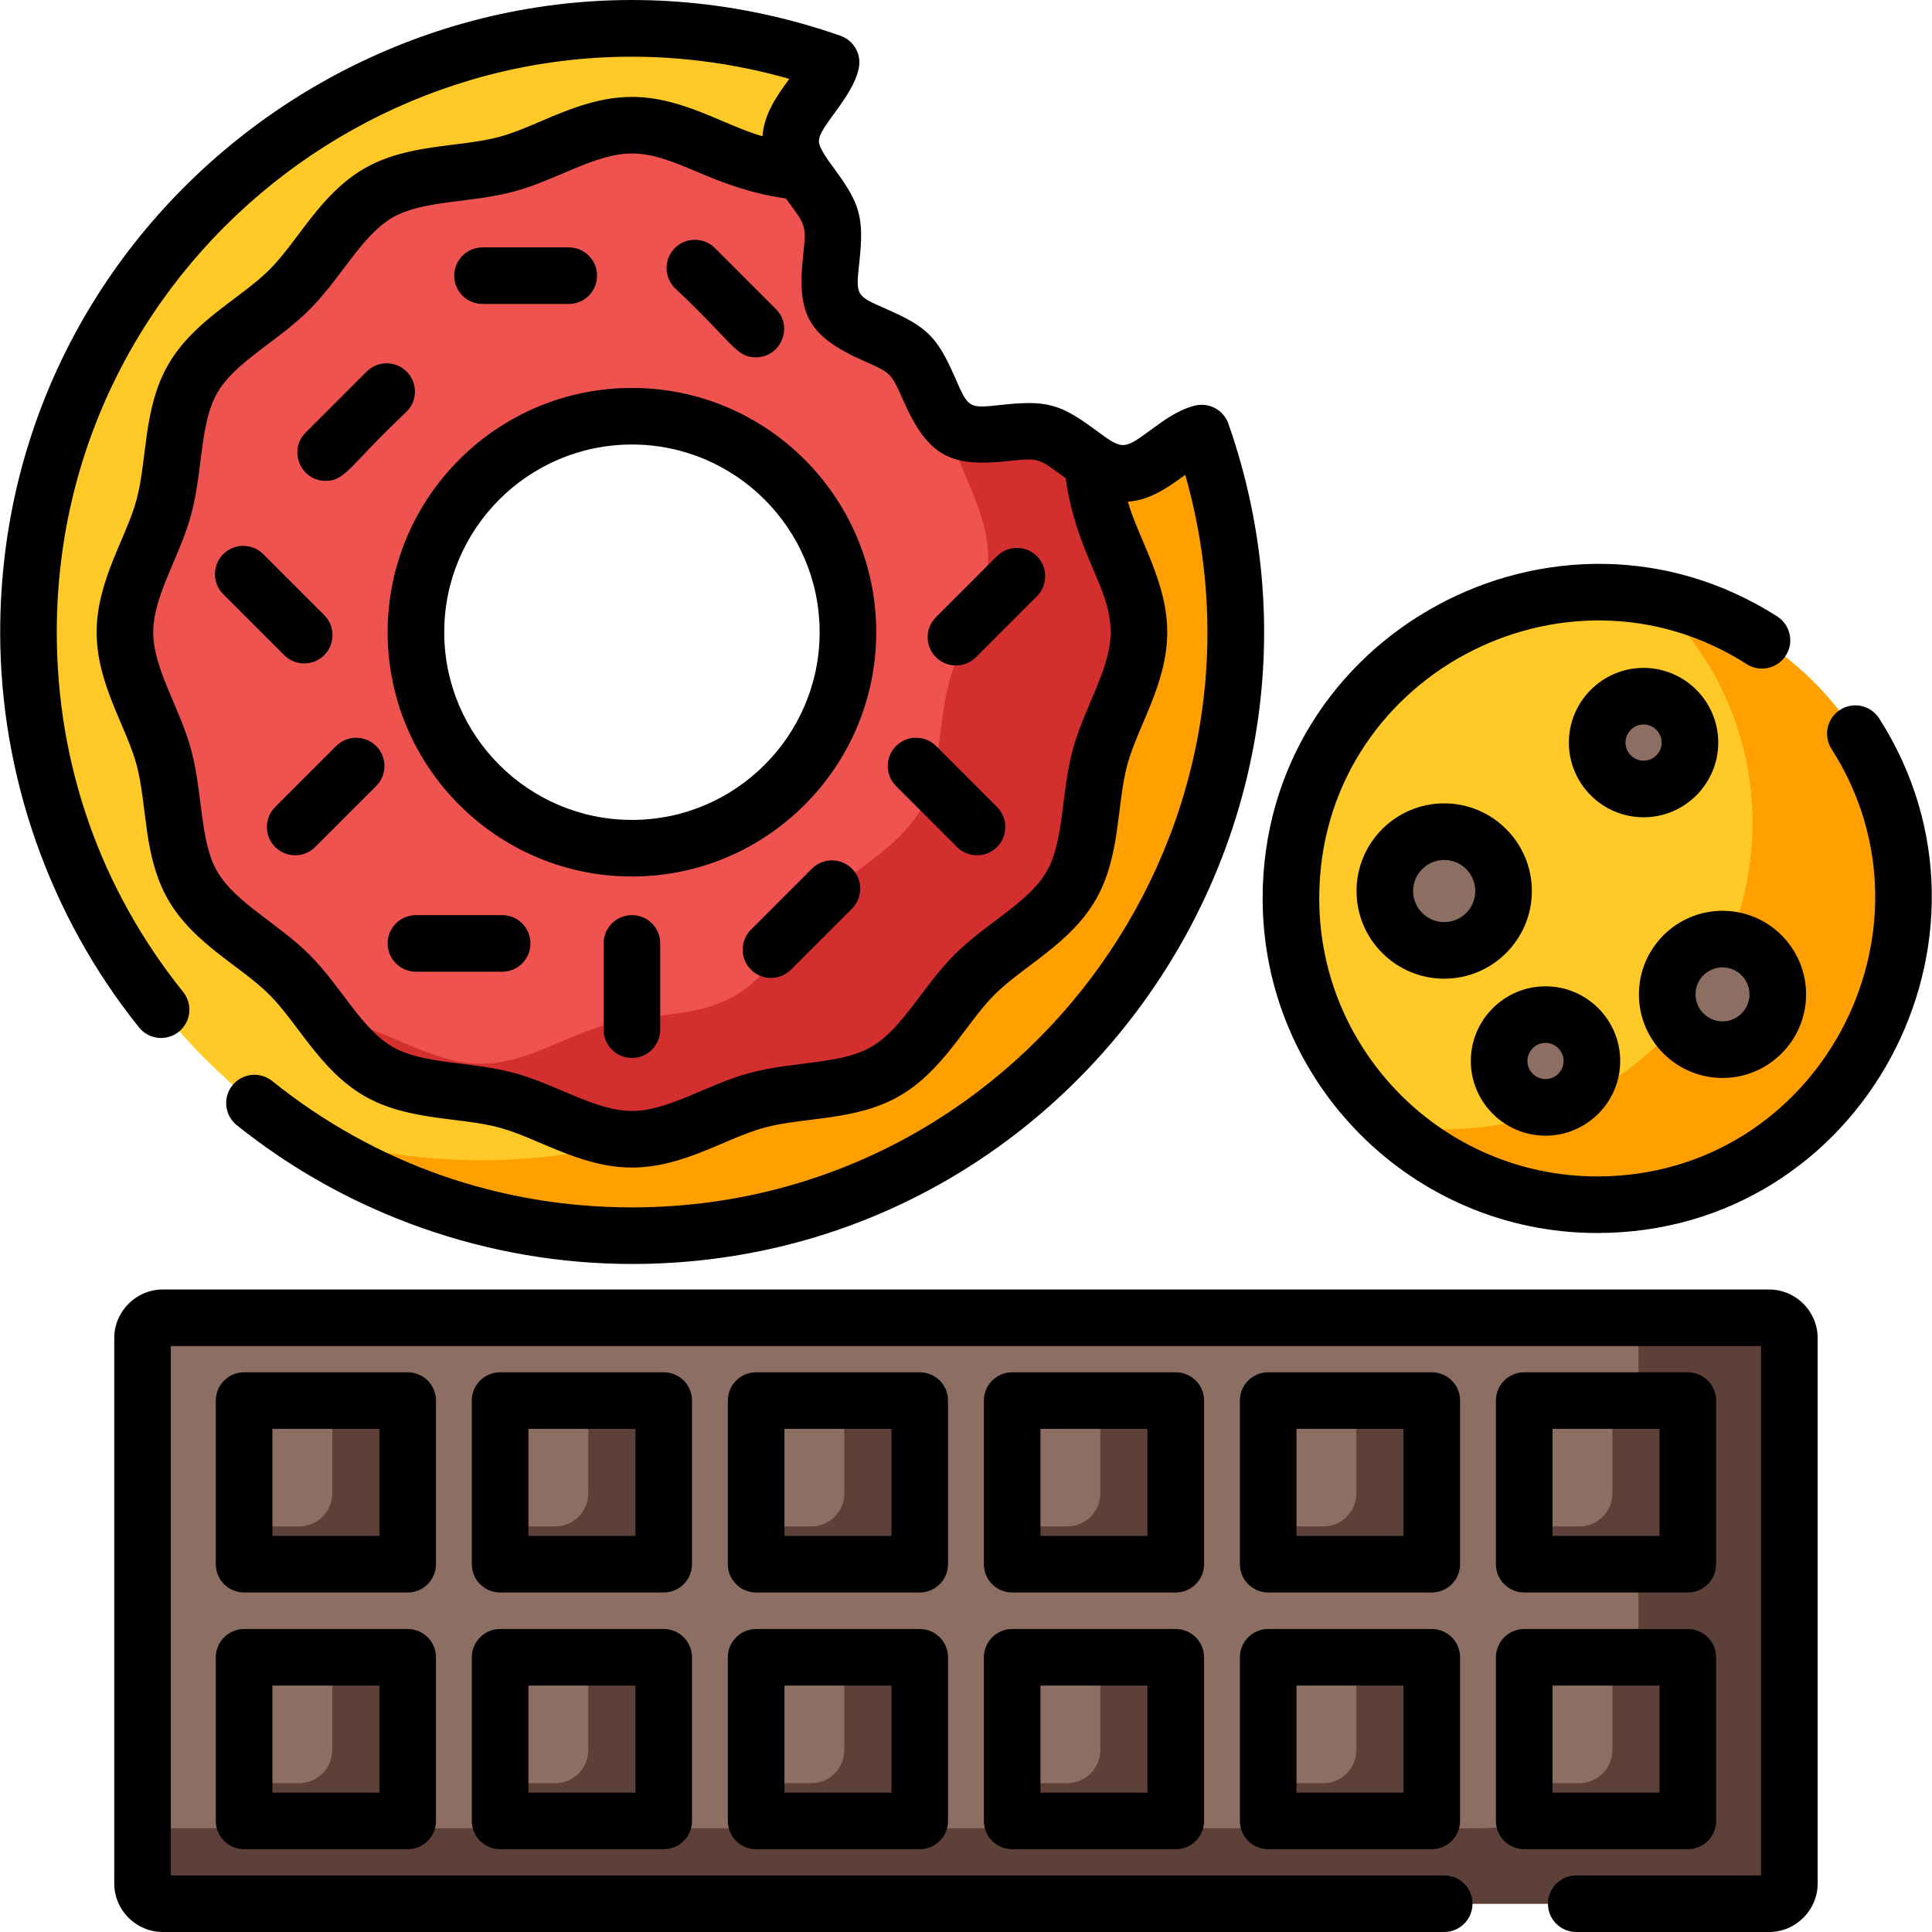 <?xml version="1.0" encoding="iso-8859-1"?>
<!-- Generator: Adobe Illustrator 21.0.0, SVG Export Plug-In . SVG Version: 6.00 Build 0)  -->
<svg xmlns="http://www.w3.org/2000/svg" xmlns:xlink="http://www.w3.org/1999/xlink" version="1.1" id="Capa_1" x="0px" y="0px" viewBox="0 0 512.123 512.123" style="enable-background:new 0 0 512.123 512.123;" xml:space="preserve" width="512" height="512">
<g>
	<circle style="fill:#FFCA28;" cx="423.371" cy="238.16" r="81.179"/>
	<path style="fill:#FFA000;" d="M438.267,158.369c16.152,14.838,26.282,36.129,26.282,59.791c0,44.834-36.345,81.179-81.179,81.179   c-5.091,0-10.065-0.491-14.896-1.388c14.452,13.276,33.725,21.388,54.896,21.388c44.834,0,81.179-36.345,81.179-81.179   C504.549,198.417,475.982,165.368,438.267,158.369z"/>
	<path style="fill:#FFCA28;" d="M318.463,114.811c-6.948,1.857-13.217,10.711-20.75,10.711c-7.534,0-13.803-8.854-20.751-10.712   c-7.189-1.922-17.035,2.555-23.329-1.086c-6.385-3.694-7.407-14.494-12.589-19.675c-5.181-5.182-15.981-6.204-19.675-12.589   c-3.642-6.294,0.835-16.14-1.086-23.329c-1.857-6.948-10.711-13.217-10.711-20.751c0-7.534,8.854-13.803,10.712-20.751   c0.007-0.026,0.01-0.053,0.017-0.079c-16.529-5.777-34.29-8.928-52.789-8.928C79.166,7.623,7.549,79.24,7.549,167.584   S79.166,327.544,167.51,327.544c88.344,0,159.961-71.617,159.961-159.961c0-18.5-3.151-36.261-8.928-52.789   C318.517,114.801,318.489,114.804,318.463,114.811z M167.51,224.837c-31.62,0-57.254-25.633-57.254-57.254   s25.633-57.254,57.254-57.254s57.254,25.633,57.254,57.254S199.13,224.837,167.51,224.837z"/>
	<path style="fill:#FFA000;" d="M318.543,114.795c-0.026,0.007-0.054,0.01-0.08,0.017c-6.948,1.857-13.217,10.711-20.75,10.711   c-4.571,0-8.677-3.259-12.751-6.237c1.643,9.185,2.51,18.64,2.51,28.298c0,88.344-71.617,159.961-159.961,159.961   c-17.735,0-34.793-2.892-50.736-8.22c25.783,17.792,57.04,28.22,90.736,28.22c88.344,0,159.961-71.617,159.961-159.961   C327.471,149.084,324.319,131.323,318.543,114.795z"/>
	<path style="fill:#EF5350;" d="M289.483,122.499c-4.219-2.749-8.242-6.544-12.521-7.688c-7.189-1.922-17.035,2.555-23.329-1.086   c-6.385-3.694-7.407-14.494-12.589-19.675c-5.181-5.182-15.981-6.204-19.675-12.589c-3.642-6.294,0.835-16.14-1.086-23.329   c-1.144-4.28-4.939-8.302-7.688-12.521c-4.017-0.508-8.027-1.06-11.842-2.079c-10.85-2.9-21.479-10.344-33.243-10.344   s-22.393,7.444-33.243,10.344c-11.226,3.001-24.137,1.956-33.966,7.642c-9.971,5.769-15.489,17.528-23.581,25.62   s-19.851,13.61-25.62,23.581c-5.687,9.829-4.642,22.74-7.643,33.967c-2.9,10.85-10.344,21.479-10.344,33.243   c0,11.764,7.444,22.393,10.344,33.243c3.001,11.226,1.956,24.137,7.643,33.966c5.769,9.971,17.528,15.489,25.619,23.581   c8.092,8.092,13.61,19.851,23.581,25.62c9.829,5.687,22.74,4.642,33.967,7.643c10.85,2.9,21.479,10.344,33.243,10.344   s22.393-7.444,33.243-10.344c11.226-3.001,24.137-1.956,33.966-7.642c9.971-5.769,15.489-17.528,23.581-25.62   c8.092-8.092,19.851-13.61,25.62-23.581c5.687-9.829,4.642-22.74,7.643-33.967c2.9-10.85,10.344-21.479,10.344-33.243   c0-11.764-7.444-22.393-10.344-33.243C290.543,130.526,289.991,126.516,289.483,122.499z M167.51,224.837   c-31.62,0-57.254-25.633-57.254-57.254s25.633-57.254,57.254-57.254s57.254,25.633,57.254,57.254S199.13,224.837,167.51,224.837z"/>
	<path style="fill:#D32F2F;" d="M291.562,134.341c-1.02-3.815-1.571-7.825-2.079-11.841c-4.219-2.749-8.242-6.544-12.521-7.688   c-7.189-1.922-17.035,2.555-23.329-1.086c-1.062-0.614-1.965-1.438-2.774-2.387c0.209,1.012,0.439,2.014,0.704,3.003   c2.9,10.85,10.344,21.479,10.344,33.243c0,11.764-7.444,22.393-10.344,33.243c-3,11.226-1.956,24.138-7.643,33.967   c-5.769,9.971-17.528,15.489-25.62,23.581c-8.092,8.092-13.61,19.851-23.581,25.619c-9.829,5.687-22.74,4.642-33.966,7.642   c-10.85,2.9-21.479,10.344-33.243,10.344s-22.393-7.444-33.243-10.344c-2.589-0.692-5.269-1.165-7.978-1.558   c4.092,5.392,8.328,10.627,14.011,13.916c9.829,5.687,22.74,4.642,33.967,7.643c10.85,2.9,21.479,10.344,33.243,10.344   s22.393-7.444,33.243-10.344c11.226-3.001,24.137-1.956,33.966-7.642c9.971-5.769,15.489-17.528,23.581-25.62   c8.092-8.092,19.851-13.61,25.62-23.581c5.687-9.829,4.642-22.74,7.643-33.967c2.9-10.85,10.344-21.479,10.344-33.243   C301.907,155.819,294.462,145.191,291.562,134.341z"/>
	<circle style="fill:#8D6E63;" cx="435.666" cy="196.841" r="12.296"/>
	<circle style="fill:#8D6E63;" cx="382.82" cy="236.188" r="15.739"/>
	<circle style="fill:#8D6E63;" cx="409.674" cy="281.241" r="12.296"/>
	<circle style="fill:#8D6E63;" cx="456.591" cy="263.584" r="14.657"/>
	<path style="fill:#8D6E63;" d="M468.919,504.623H43.18c-2.98,0-5.396-2.416-5.396-5.396v-144.52c0-2.98,2.416-5.396,5.396-5.396   h425.738c2.98,0,5.396,2.416,5.396,5.396v144.52C474.315,502.207,471.899,504.623,468.919,504.623z"/>
	<path style="fill:#5D4037;" d="M468.919,349.311h-34.604v93.93c0,22.855-18.528,41.383-41.383,41.383H37.784v14.604   c0,2.98,2.416,5.396,5.396,5.396h425.738c2.98,0,5.396-2.416,5.396-5.396V354.707C474.315,351.727,471.899,349.311,468.919,349.311   z"/>
	<path style="fill:#8D6E63;" d="M108.068,414.624H64.701v-43.366h43.366V414.624z M108.068,439.31H64.701v43.366h43.366V439.31z    M175.934,371.258h-43.366v43.366h43.366V371.258z M175.934,439.31h-43.366v43.366h43.366V439.31z M243.8,371.258h-43.366v43.366   H243.8V371.258z M243.8,439.31h-43.366v43.366H243.8V439.31z M311.666,371.258h-43.366v43.366h43.366V371.258z M311.666,439.31   h-43.366v43.366h43.366V439.31z M379.531,371.258h-43.366v43.366h43.366V371.258z M379.531,439.31h-43.366v43.366h43.366V439.31z    M447.397,371.258h-43.366v43.366h43.366V371.258z M447.397,439.31h-43.366v43.366h43.366V439.31z"/>
	<g>
		<path style="fill:#5D4037;" d="M147.17,404.624h-14.602v10h43.366v-43.366h-20v24.602    C155.934,400.7,152.01,404.624,147.17,404.624z"/>
		<path style="fill:#5D4037;" d="M215.036,404.624h-14.602v10H243.8v-43.366h-20v24.602    C223.8,400.7,219.876,404.624,215.036,404.624z"/>
		<path style="fill:#5D4037;" d="M215.036,472.676h-14.602v10H243.8v-43.366h-20v24.602    C223.8,468.752,219.876,472.676,215.036,472.676z"/>
		<path style="fill:#5D4037;" d="M147.17,472.676h-14.602v10h43.366v-43.366h-20v24.602    C155.934,468.752,152.01,472.676,147.17,472.676z"/>
		<path style="fill:#5D4037;" d="M79.304,472.676H64.701v10h43.366v-43.366h-20v24.602    C88.068,468.752,84.144,472.676,79.304,472.676z"/>
		<path style="fill:#5D4037;" d="M79.304,404.624H64.701v10h43.366v-43.366h-20v24.602C88.068,400.7,84.144,404.624,79.304,404.624z    "/>
		<path style="fill:#5D4037;" d="M282.901,472.676h-14.602v10h43.366v-43.366h-20v24.602    C291.666,468.752,287.742,472.676,282.901,472.676z"/>
		<path style="fill:#5D4037;" d="M418.633,472.676h-14.603v10h43.367v-43.366h-20v24.602    C427.398,468.752,423.474,472.676,418.633,472.676z"/>
		<path style="fill:#5D4037;" d="M427.398,371.258v24.602c0,4.84-3.924,8.764-8.764,8.764h-14.603v10h43.367v-43.366H427.398z"/>
		<path style="fill:#5D4037;" d="M282.901,404.624h-14.602v10h43.366v-43.366h-20v24.602    C291.666,400.7,287.742,404.624,282.901,404.624z"/>
		<path style="fill:#5D4037;" d="M350.767,404.624h-14.602v10h43.366v-43.366h-20v24.602    C359.532,400.7,355.608,404.624,350.767,404.624z"/>
		<path style="fill:#5D4037;" d="M350.767,472.676h-14.602v10h43.366v-43.366h-20v24.602    C359.532,468.752,355.608,472.676,350.767,472.676z"/>
	</g>
	<g>
		<path d="M167.51,102.83c-35.705,0-64.754,29.049-64.754,64.754s29.049,64.753,64.754,64.753s64.754-29.048,64.754-64.753    S203.215,102.83,167.51,102.83z M167.51,217.337c-27.435,0-49.754-22.319-49.754-49.753c0-27.435,22.319-49.754,49.754-49.754    s49.754,22.319,49.754,49.754C217.264,195.018,194.945,217.337,167.51,217.337z"/>
		<path d="M47.396,273.492c3.229-2.593,3.746-7.313,1.153-10.544c-21.916-27.302-33.5-60.278-33.5-95.364    c0-100.957,96.921-174.32,194.186-146.672c-3.458,4.661-6.692,9.38-7.118,15.21c-10.094-2.875-21.234-10.434-34.607-10.434    c-13.698,0-24.955,7.863-35.18,10.599c-10.722,2.864-24.258,1.727-35.785,8.396c-11.677,6.757-17.45,19.132-25.129,26.808    c-7.666,7.668-20.058,13.462-26.809,25.129c-6.669,11.529-5.539,25.092-8.396,35.786c-2.711,10.134-10.599,21.542-10.599,35.18    c0,13.696,7.863,24.955,10.599,35.179c2.866,10.728,1.718,24.241,8.396,35.786c6.747,11.662,19.15,17.468,26.808,25.128    c7.668,7.666,13.462,20.058,25.129,26.809c11.519,6.663,25.102,5.544,35.786,8.396c10.131,2.71,21.551,10.6,35.18,10.6    c13.696,0,24.982-7.873,35.179-10.599c10.702-2.86,24.27-1.733,35.786-8.396c11.677-6.757,17.456-19.138,25.128-26.808    c7.666-7.668,20.058-13.462,26.809-25.129c6.669-11.529,5.539-25.092,8.396-35.786c2.712-10.137,10.6-21.542,10.6-35.179    c0-13.35-7.588-24.604-10.435-34.608c6.091-0.445,10.671-3.856,15.209-7.117c27.616,97.159-45.569,194.186-146.671,194.186    c-35.087,0-68.063-11.584-95.365-33.5c-3.23-2.593-7.951-2.075-10.544,1.153c-2.593,3.23-2.076,7.951,1.153,10.544    c29.565,23.732,66.769,36.803,104.756,36.803c115.236,0,196.046-114.172,158.112-222.724c-1.267-3.625-5.129-5.818-9.095-4.755    c-4.382,1.171-8.071,3.884-11.326,6.277c-7.603,5.588-7.615,5.416-14.98-0.001c-9.176-6.75-12.811-7.817-24.604-6.54    c-8.992,0.969-8.844,1.01-12.486-7.282c-4.695-10.692-7.367-13.363-18.058-18.058c-8.279-3.635-8.255-3.463-7.282-12.486    c1.28-11.845,0.191-15.451-6.541-24.605c-1.959-2.665-4.18-5.685-4.18-7.489c0-3.813,8.943-11.52,10.559-19.242    c0.8-3.68-1.265-7.413-4.855-8.668c-108.73-38-222.725,43.125-222.725,158.113c0,37.986,13.07,75.189,36.803,104.755    C39.444,275.568,44.165,276.085,47.396,273.492z M229.042,95.695c7.126,3.13,7.228,3.238,10.355,10.355    c6.624,15.08,12.68,17.794,27.83,16.164c8.515-0.914,8.006-0.717,15.257,4.552c2.844,20.213,11.922,28.815,11.922,40.817    c0,9.754-7.05,19.933-10.09,31.306c-3.085,11.537-2.232,24.098-6.89,32.147c-4.755,8.221-16.001,13.602-24.432,22.033    c-8.432,8.432-13.806,19.672-22.032,24.432c-8.075,4.671-20.506,3.776-32.147,6.889c-11.387,3.044-21.541,10.09-31.306,10.09    c-9.755,0-19.941-7.05-31.307-10.091c-11.539-3.083-24.097-2.231-32.147-6.889c-8.221-4.755-13.605-16.005-22.034-24.432    c-8.274-8.274-19.699-13.856-24.43-22.032c-4.669-8.069-3.776-20.506-6.89-32.147c-3.033-11.347-10.089-21.548-10.089-31.306    c0-9.749,7.064-19.981,10.089-31.307c3.085-11.537,2.232-24.098,6.89-32.147c4.755-8.221,16.001-13.602,24.432-22.033    c8.413-8.416,13.818-19.678,22.033-24.432c8.069-4.668,20.505-3.776,32.146-6.889c11.356-3.033,21.541-10.089,31.307-10.089    c11.678,0,21.16,9.154,40.817,11.921c5.26,7.234,5.47,6.755,4.551,15.257C211.239,83.046,213.995,89.089,229.042,95.695z"/>
		<path d="M127.907,80.576h22.856c4.143,0,7.5-3.357,7.5-7.5s-3.357-7.5-7.5-7.5h-22.856c-4.143,0-7.5,3.357-7.5,7.5    S123.764,80.576,127.907,80.576z"/>
		<path d="M200.355,94.719c6.621,0,10.042-8.066,5.303-12.804l-16.163-16.162c-2.928-2.928-7.677-2.929-10.606,0.001    c-2.929,2.929-2.929,7.678,0.001,10.606C194.413,90.941,195.046,94.719,200.355,94.719z"/>
		<path d="M133.113,242.576h-22.856c-4.143,0-7.5,3.357-7.5,7.5s3.357,7.5,7.5,7.5h22.856c4.143,0,7.5-3.357,7.5-7.5    S137.255,242.576,133.113,242.576z"/>
		<path d="M167.51,242.576c-4.143,0-7.5,3.357-7.5,7.5v22.857c0,4.143,3.357,7.5,7.5,7.5s7.5-3.357,7.5-7.5v-22.857    C175.01,245.934,171.653,242.576,167.51,242.576z"/>
		<path d="M89.104,197.753l-16.163,16.162c-2.93,2.929-2.93,7.678-0.001,10.606c2.928,2.928,7.677,2.931,10.606,0.001L99.71,208.36    c2.93-2.929,2.93-7.678,0.001-10.606S92.033,194.824,89.104,197.753z"/>
		<path d="M215.219,230.26l-16.162,16.163c-2.929,2.929-2.929,7.678,0.001,10.606c2.928,2.928,7.677,2.929,10.606-0.001    l16.162-16.163c2.929-2.929,2.929-7.678-0.001-10.606C222.898,227.331,218.149,227.33,215.219,230.26z"/>
		<path d="M86.326,127.47c5.343,0,6.511-4.312,21.466-18.358c2.929-2.93,2.929-7.678,0-10.607c-2.93-2.928-7.678-2.928-10.607,0    l-16.162,16.162C76.283,119.407,79.704,127.47,86.326,127.47z"/>
		<path d="M85.944,173.662c2.929-2.93,2.929-7.678,0-10.607l-16.162-16.162c-2.93-2.928-7.678-2.928-10.607,0    c-2.929,2.93-2.929,7.678,0,10.607l16.162,16.162C78.267,176.591,83.014,176.59,85.944,173.662z"/>
		<path d="M258.699,174.205l16.162-16.162c2.929-2.93,2.929-7.678,0-10.607c-2.93-2.928-7.678-2.928-10.607,0l-16.162,16.162    c-2.929,2.93-2.929,7.678,0,10.607C251.022,177.134,255.769,177.133,258.699,174.205z"/>
		<path d="M253.682,224.523c2.931,2.929,7.678,2.928,10.607,0c2.929-2.93,2.929-7.678,0-10.607l-16.162-16.162    c-2.93-2.928-7.678-2.928-10.607,0c-2.929,2.93-2.929,7.678,0,10.607L253.682,224.523z"/>
		<path d="M498.122,190.433c-2.231-3.489-6.871-4.508-10.359-2.275c-3.489,2.231-4.508,6.87-2.275,10.359    c30.93,48.347-3.572,113.322-62.116,113.322c-40.627,0-73.679-33.052-73.679-73.679c0-58.547,64.975-93.041,113.323-62.116    c3.486,2.231,8.127,1.214,10.359-2.277c2.231-3.489,1.212-8.127-2.277-10.359c-58.21-37.233-136.405,4.291-136.405,74.753    c0,48.897,39.781,88.679,88.679,88.679C493.81,326.839,535.374,248.667,498.122,190.433z"/>
		<path d="M455.462,196.841c0-10.915-8.881-19.796-19.796-19.796s-19.796,8.881-19.796,19.796s8.881,19.796,19.796,19.796    S455.462,207.756,455.462,196.841z M430.871,196.841c0-2.645,2.151-4.796,4.796-4.796s4.796,2.151,4.796,4.796    s-2.151,4.796-4.796,4.796S430.871,199.485,430.871,196.841z"/>
		<path d="M406.058,236.189c0-12.814-10.425-23.239-23.238-23.239c-12.814,0-23.239,10.425-23.239,23.239    c0,12.813,10.425,23.238,23.239,23.238C395.633,259.427,406.058,249.002,406.058,236.189z M382.82,244.427    c-4.543,0-8.239-3.695-8.239-8.238s3.696-8.239,8.239-8.239s8.238,3.696,8.238,8.239S387.363,244.427,382.82,244.427z"/>
		<path d="M409.674,301.036c10.915,0,19.795-8.88,19.795-19.795s-8.88-19.796-19.795-19.796s-19.796,8.881-19.796,19.796    S398.759,301.036,409.674,301.036z M409.674,276.445c2.644,0,4.795,2.151,4.795,4.796c0,2.644-2.151,4.795-4.795,4.795    c-2.645,0-4.796-2.151-4.796-4.795C404.878,278.597,407.03,276.445,409.674,276.445z"/>
		<path d="M456.591,285.741c12.217,0,22.156-9.939,22.156-22.157c0-12.218-9.939-22.157-22.156-22.157    c-12.218,0-22.157,9.939-22.157,22.157C434.434,275.802,444.374,285.741,456.591,285.741z M456.591,256.427    c3.946,0,7.156,3.211,7.156,7.157s-3.21,7.157-7.156,7.157s-7.157-3.211-7.157-7.157S452.645,256.427,456.591,256.427z"/>
		<path d="M468.919,341.811H43.18c-7.111,0-12.896,5.785-12.896,12.896v144.52c0,7.111,5.785,12.897,12.896,12.897h339.64    c4.143,0,7.5-3.357,7.5-7.5s-3.357-7.5-7.5-7.5H45.284V356.811h421.531v140.313H417.82c-4.143,0-7.5,3.357-7.5,7.5    s3.357,7.5,7.5,7.5h51.099c7.111,0,12.896-5.785,12.896-12.897v-144.52C481.815,347.596,476.03,341.811,468.919,341.811z"/>
		<path d="M115.568,371.258c0-4.143-3.357-7.5-7.5-7.5H64.702c-4.143,0-7.5,3.357-7.5,7.5v43.366c0,4.143,3.357,7.5,7.5,7.5h43.366    c4.143,0,7.5-3.357,7.5-7.5V371.258z M100.568,407.124H72.202v-28.366h28.366V407.124z"/>
		<path d="M108.068,431.81H64.702c-4.143,0-7.5,3.357-7.5,7.5v43.366c0,4.143,3.357,7.5,7.5,7.5h43.366c4.143,0,7.5-3.357,7.5-7.5    V439.31C115.568,435.167,112.211,431.81,108.068,431.81z M100.568,475.176H72.202V446.81h28.366V475.176z"/>
		<path d="M183.434,371.258c0-4.143-3.357-7.5-7.5-7.5h-43.367c-4.143,0-7.5,3.357-7.5,7.5v43.366c0,4.143,3.357,7.5,7.5,7.5h43.367    c4.143,0,7.5-3.357,7.5-7.5V371.258z M168.434,407.124h-28.367v-28.366h28.367V407.124z"/>
		<path d="M175.934,431.81h-43.367c-4.143,0-7.5,3.357-7.5,7.5v43.366c0,4.143,3.357,7.5,7.5,7.5h43.367c4.143,0,7.5-3.357,7.5-7.5    V439.31C183.434,435.167,180.077,431.81,175.934,431.81z M168.434,475.176h-28.367V446.81h28.367V475.176z"/>
		<path d="M251.299,371.258c0-4.143-3.357-7.5-7.5-7.5h-43.366c-4.143,0-7.5,3.357-7.5,7.5v43.366c0,4.143,3.357,7.5,7.5,7.5h43.366    c4.143,0,7.5-3.357,7.5-7.5V371.258z M236.299,407.124h-28.366v-28.366h28.366V407.124z"/>
		<path d="M243.799,431.81h-43.366c-4.143,0-7.5,3.357-7.5,7.5v43.366c0,4.143,3.357,7.5,7.5,7.5h43.366c4.143,0,7.5-3.357,7.5-7.5    V439.31C251.299,435.167,247.942,431.81,243.799,431.81z M236.299,475.176h-28.366V446.81h28.366V475.176z"/>
		<path d="M319.166,371.258c0-4.143-3.357-7.5-7.5-7.5h-43.366c-4.143,0-7.5,3.357-7.5,7.5v43.366c0,4.143,3.357,7.5,7.5,7.5h43.366    c4.143,0,7.5-3.357,7.5-7.5V371.258z M304.166,407.124h-28.366v-28.366h28.366V407.124z"/>
		<path d="M311.666,431.81h-43.366c-4.143,0-7.5,3.357-7.5,7.5v43.366c0,4.143,3.357,7.5,7.5,7.5h43.366c4.143,0,7.5-3.357,7.5-7.5    V439.31C319.166,435.167,315.808,431.81,311.666,431.81z M304.166,475.176h-28.366V446.81h28.366V475.176z"/>
		<path d="M387.032,371.258c0-4.143-3.357-7.5-7.5-7.5h-43.367c-4.143,0-7.5,3.357-7.5,7.5v43.366c0,4.143,3.357,7.5,7.5,7.5h43.367    c4.143,0,7.5-3.357,7.5-7.5V371.258z M372.032,407.124h-28.367v-28.366h28.367V407.124z"/>
		<path d="M379.532,431.81h-43.367c-4.143,0-7.5,3.357-7.5,7.5v43.366c0,4.143,3.357,7.5,7.5,7.5h43.367c4.143,0,7.5-3.357,7.5-7.5    V439.31C387.032,435.167,383.674,431.81,379.532,431.81z M372.032,475.176h-28.367V446.81h28.367V475.176z"/>
		<path d="M404.031,422.124h43.366c4.143,0,7.5-3.357,7.5-7.5v-43.366c0-4.143-3.357-7.5-7.5-7.5h-43.366    c-4.143,0-7.5,3.357-7.5,7.5v43.366C396.531,418.767,399.888,422.124,404.031,422.124z M411.531,378.758h28.366v28.366h-28.366    V378.758z"/>
		<path d="M454.897,482.676V439.31c0-4.143-3.357-7.5-7.5-7.5h-43.366c-4.143,0-7.5,3.357-7.5,7.5v43.366c0,4.143,3.357,7.5,7.5,7.5    h43.366C451.54,490.176,454.897,486.818,454.897,482.676z M439.897,475.176h-28.366V446.81h28.366V475.176z"/>
	</g>
</g>















</svg>
